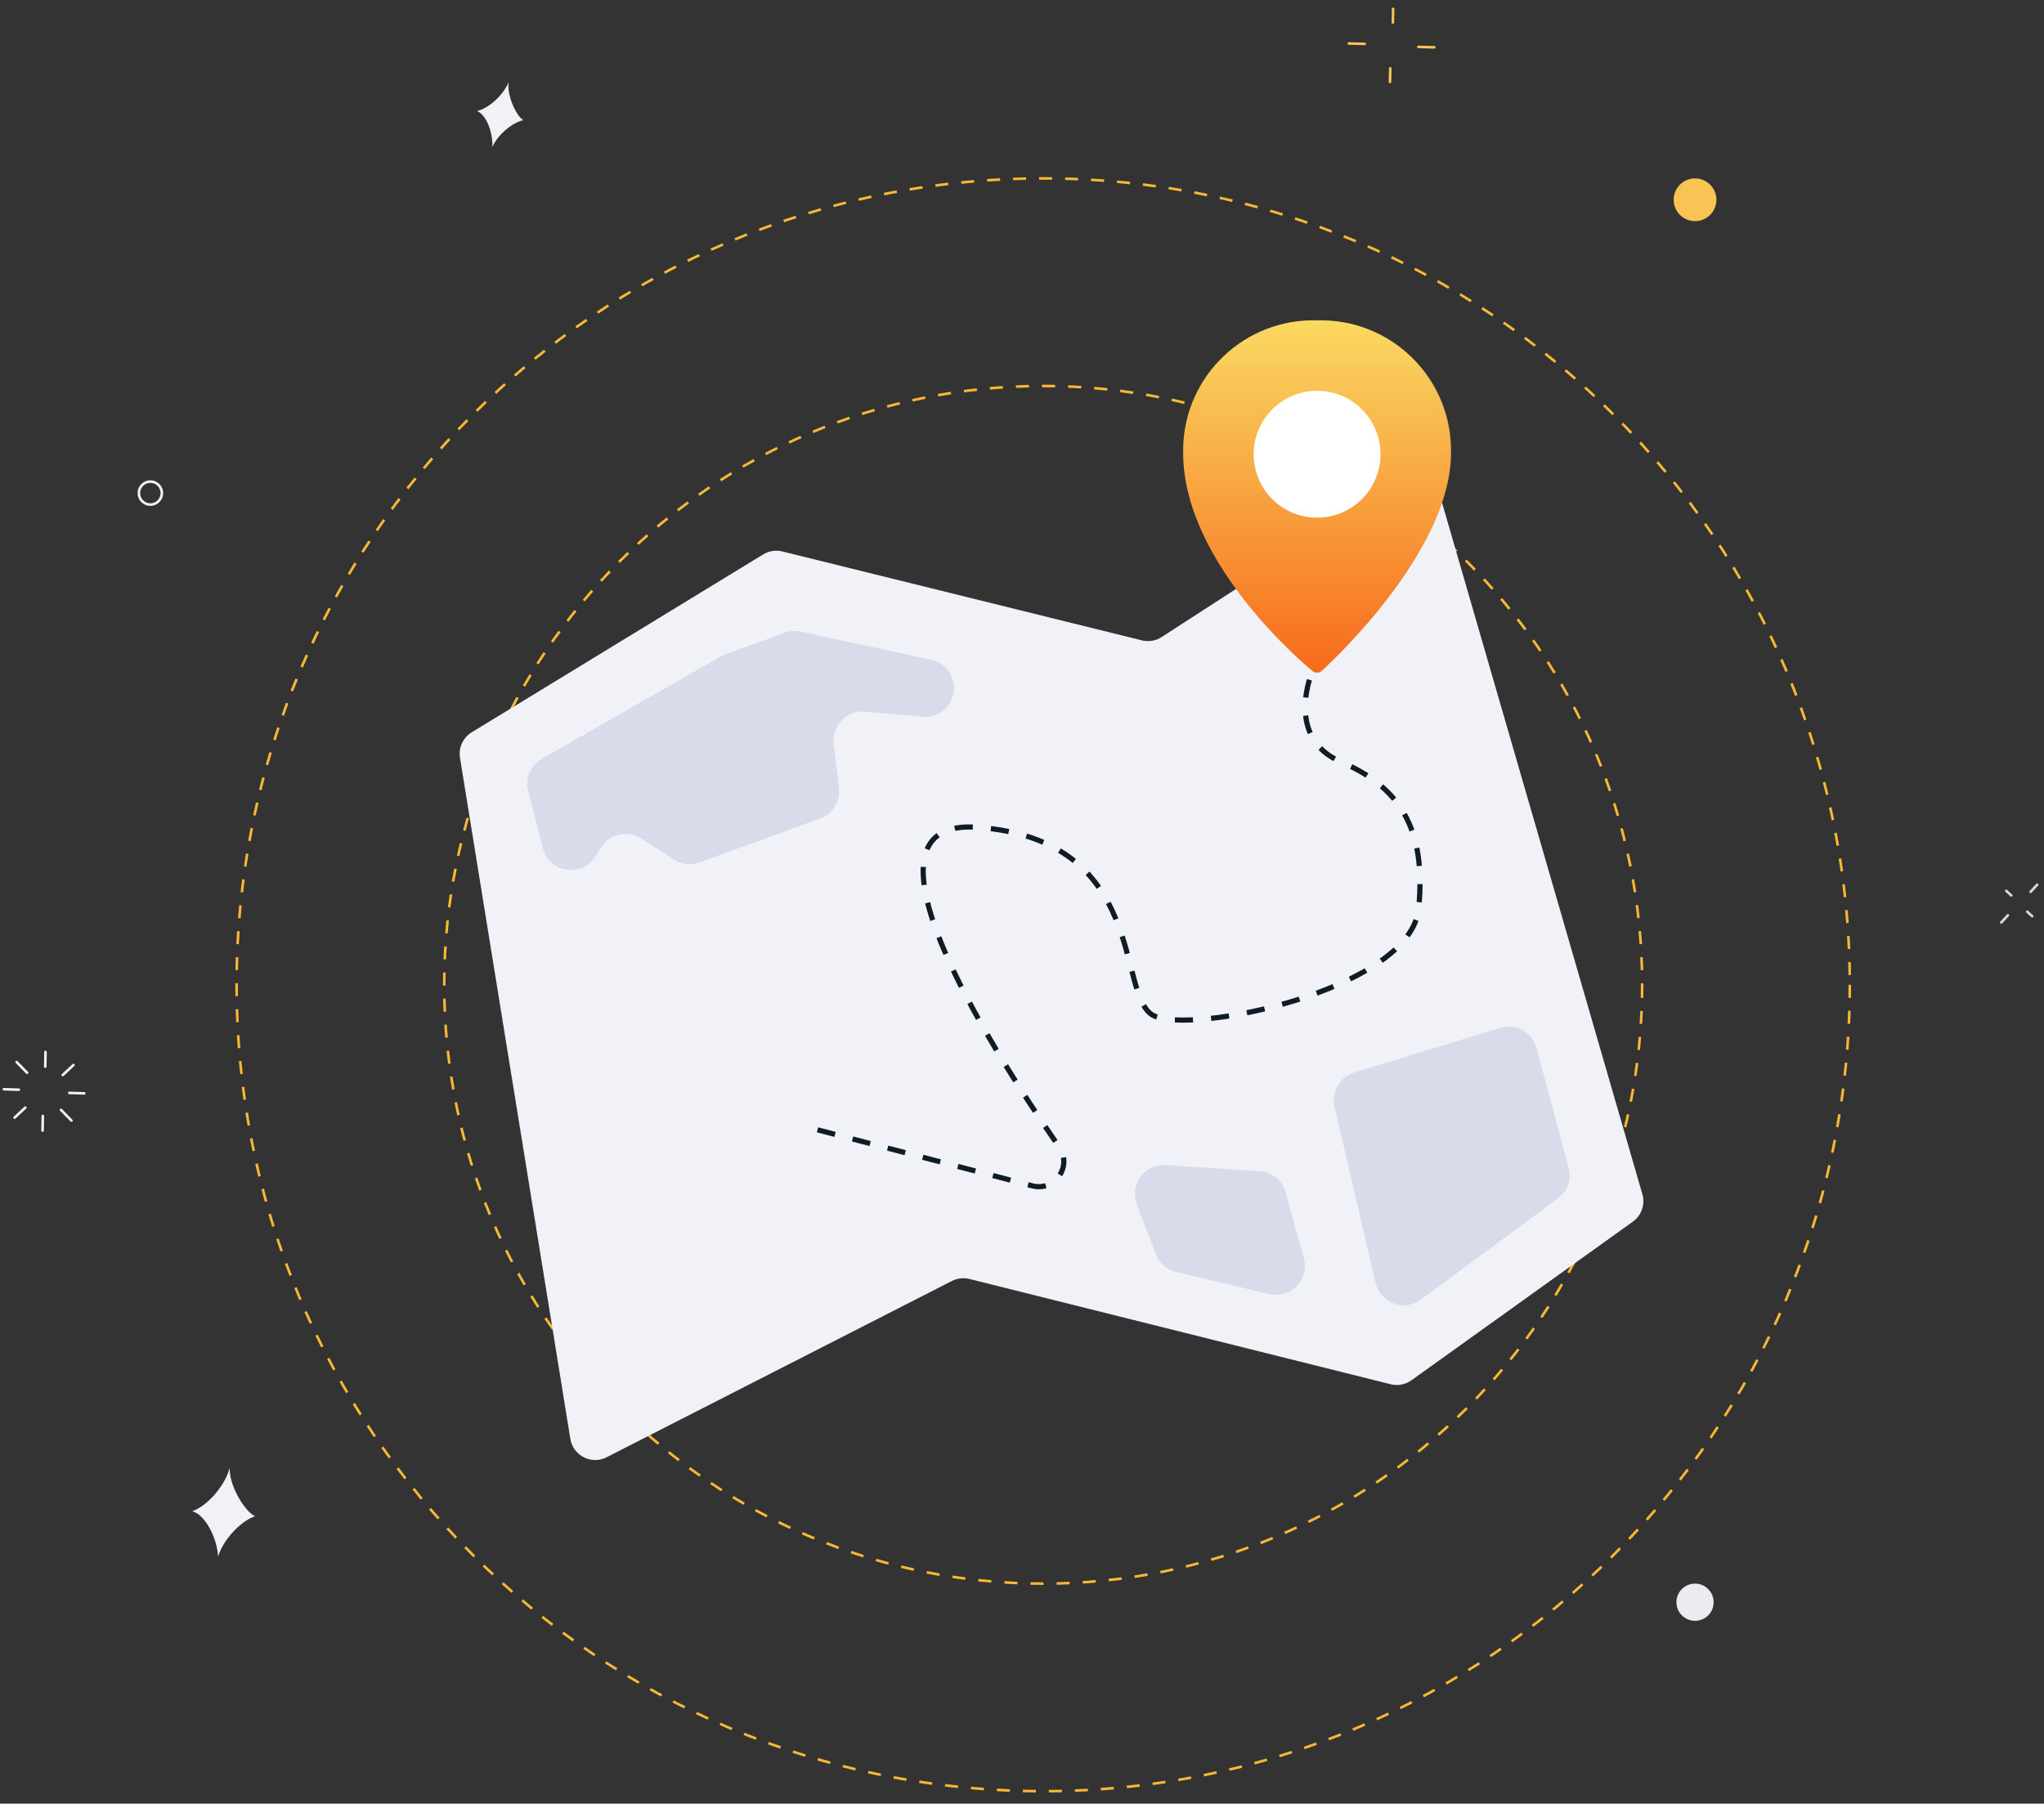 <svg width="690" height="609" viewBox="0 0 690 609" fill="none" xmlns="http://www.w3.org/2000/svg">
<rect x="0" y="0" width="690" height="609" fill="#333333" stroke="none"/>
<g id="Enabble Location">
<path id="Stroke 1" fill-rule="evenodd" clip-rule="evenodd" d="M624.437 332.521C624.437 482.897 502.53 604.804 352.154 604.804C201.778 604.804 79.873 482.897 79.873 332.521C79.873 182.145 201.778 60.238 352.154 60.238C502.53 60.238 624.437 182.145 624.437 332.521Z" stroke="#FDB833" stroke-width="0.874" stroke-dasharray="4.39 4.39"/>
<path id="Stroke 3" fill-rule="evenodd" clip-rule="evenodd" d="M554.353 332.522C554.353 444.192 463.825 534.721 352.155 534.721C240.481 534.721 149.958 444.192 149.958 332.522C149.958 220.851 240.481 130.323 352.155 130.323C463.825 130.323 554.353 220.851 554.353 332.522Z" stroke="#FDB833" stroke-width="0.874" stroke-dasharray="4.41 4.41"/>
<path id="Stroke 5" d="M28.435 369.181L23.38 369.026" stroke="#F1F2F7" stroke-width="0.874" stroke-linecap="round"/>
<path id="Stroke 7" d="M24.808 359.596L21.183 362.983" stroke="#F1F2F7" stroke-width="0.874" stroke-linecap="round"/>
<path id="Stroke 9" d="M15.359 355.219L15.283 360.161" stroke="#F1F2F7" stroke-width="0.874" stroke-linecap="round"/>
<path id="Stroke 11" d="M5.62 358.612L9.14 362.217" stroke="#F1F2F7" stroke-width="0.874" stroke-linecap="round"/>
<path id="Stroke 13" d="M1.296 367.79L6.349 367.945" stroke="#F1F2F7" stroke-width="0.874" stroke-linecap="round"/>
<path id="Stroke 15" d="M4.922 377.375L8.55 373.989" stroke="#F1F2F7" stroke-width="0.874" stroke-linecap="round"/>
<path id="Stroke 17" d="M14.373 381.754L14.449 376.811" stroke="#F1F2F7" stroke-width="0.874" stroke-linecap="round"/>
<path id="Stroke 19" d="M24.112 378.359L20.591 374.755" stroke="#F1F2F7" stroke-width="0.874" stroke-linecap="round"/>
<path id="Stroke 21" d="M687.704 298.716L685.482 301.122" stroke="#D2D8DF" stroke-width="0.874" stroke-linecap="round"/>
<path id="Stroke 23" d="M677.272 300.806L678.948 302.352" stroke="#D2D8DF" stroke-width="0.874" stroke-linecap="round"/>
<path id="Stroke 25" d="M675.58 311.469L677.802 309.063" stroke="#D2D8DF" stroke-width="0.874" stroke-linecap="round"/>
<path id="Stroke 27" d="M686.01 309.378L684.337 307.833" stroke="#D2D8DF" stroke-width="0.874" stroke-linecap="round"/>
<path id="Stroke 29" d="M484.188 15.978L478.812 15.834" stroke="#FAC454" stroke-width="0.874" stroke-linecap="round"/>
<path id="Stroke 31" d="M470.279 3L470.197 7.594" stroke="#FAC454" stroke-width="0.874" stroke-linecap="round"/>
<path id="Stroke 33" d="M455.32 14.685L460.695 14.827" stroke="#FAC454" stroke-width="0.874" stroke-linecap="round"/>
<path id="Stroke 35" d="M469.228 27.662L469.31 23.068" stroke="#FAC454" stroke-width="0.874" stroke-linecap="round"/>
<path id="Fill 37" fill-rule="evenodd" clip-rule="evenodd" d="M86.129 511.957C82.263 513.114 75.822 518.796 73.618 525.533C73.249 519.274 69.274 511.406 64.901 510.273C70.237 508.387 76.016 501.453 77.554 495.611C77.275 501.734 82.835 510.625 86.129 511.957Z" fill="#F1F2F7"/>
<path id="Fill 39" fill-rule="evenodd" clip-rule="evenodd" d="M176.696 40.582C173.713 41.109 168.427 44.782 166.202 49.609C166.467 44.916 164.187 38.711 161.029 37.489C165.166 36.544 170.072 31.88 171.722 27.661C170.985 32.2 174.356 39.304 176.696 40.582Z" fill="#F1F2F7"/>
<path id="Fill 41" fill-rule="evenodd" clip-rule="evenodd" d="M572.043 74.664C568.058 74.577 564.9 71.279 564.989 67.297C565.076 63.315 568.373 60.156 572.353 60.243C576.338 60.329 579.496 63.627 579.41 67.609C579.321 71.592 576.026 74.75 572.043 74.664Z" fill="#FAC454"/>
<path id="Fill 43" fill-rule="evenodd" clip-rule="evenodd" d="M572.061 547.276C568.596 547.203 565.847 544.33 565.92 540.865C565.993 537.397 568.866 534.647 572.334 534.721C575.802 534.797 578.552 537.667 578.476 541.135C578.4 544.6 575.53 547.352 572.061 547.276Z" fill="#EBECEF"/>
<path id="Stroke 45" fill-rule="evenodd" clip-rule="evenodd" d="M50.675 170.382C48.529 170.335 46.826 168.559 46.874 166.41C46.918 164.264 48.697 162.564 50.843 162.609C52.989 162.656 54.691 164.432 54.647 166.578C54.6 168.727 52.821 170.429 50.675 170.382Z" stroke="#F1F2F7" stroke-width="0.874" stroke-linecap="round"/>
<path id="Fill 47" fill-rule="evenodd" clip-rule="evenodd" d="M469.31 155.334C469.31 169.147 458.111 180.343 444.302 180.343C430.487 180.343 419.293 169.147 419.293 155.334C419.293 141.522 430.487 130.323 444.302 130.323C458.111 130.323 469.31 141.522 469.31 155.334Z" fill="white"/>
<path id="Fill 49" fill-rule="evenodd" clip-rule="evenodd" d="M192.536 485.85L155.279 255.867C154.725 252.462 156.291 249.062 159.235 247.267L257.641 187.199C259.577 186.019 261.902 185.659 264.1 186.202L385.488 216.225C387.762 216.786 390.168 216.382 392.135 215.11L473.34 162.565C478.115 159.475 484.521 161.865 486.1 167.329L554.424 403.231C555.424 406.686 554.138 410.396 551.218 412.492L476.457 466.07C474.429 467.52 471.871 468.008 469.455 467.405L327.253 431.855C325.265 431.359 323.161 431.598 321.337 432.529L204.774 492.052C199.648 494.667 193.46 491.532 192.536 485.85Z" fill="#F1F2F7"/>
<path id="Fill 51" fill-rule="evenodd" clip-rule="evenodd" d="M444.611 174.791C432.785 174.791 423.199 165.202 423.199 153.376C423.199 141.55 432.785 131.961 444.611 131.961C456.44 131.961 466.026 141.55 466.026 153.376C466.026 165.202 456.44 174.791 444.611 174.791ZM444.611 108.167C420.336 107.479 400.1 126.601 399.412 150.876C399.394 151.566 399.391 152.258 399.404 152.948C399.404 190.447 441.279 225.139 443.042 226.566C443.931 227.33 445.243 227.33 446.135 226.566C447.99 224.903 489.82 186.735 489.82 152.948C490.276 128.666 470.966 108.613 446.683 108.159C445.993 108.146 445.303 108.148 444.611 108.167Z" fill="url(#paint0_linear_423_334)"/>
<path id="Stroke 53" d="M275.962 381.49L348.442 400.399C356.068 402.388 362.068 393.838 357.587 387.356C332.568 351.174 285.74 276.184 329.8 279.332C387.782 283.474 376.738 335.837 389.162 342.789C401.589 349.739 476.136 334.214 478.896 306.775C481.658 279.332 471.996 265.528 452.667 257.245C433.34 248.961 443.042 226.567 443.042 226.567" stroke="#0E1D25" stroke-width="1.749" stroke-dasharray="6.12"/>
<path id="Fill 55" fill-rule="evenodd" clip-rule="evenodd" d="M183.27 286.406L178.309 267.116C177.212 262.856 179.101 258.388 182.923 256.203L243.382 221.655C243.86 221.382 244.356 221.151 244.87 220.962L264.91 213.63C266.644 212.995 268.525 212.864 270.333 213.255L314.306 222.77C317.829 223.531 320.644 226.17 321.633 229.633C323.52 236.233 318.191 242.666 311.357 242.044L292.012 240.286C285.824 239.722 280.69 245.006 281.43 251.176L283.211 266.022C283.751 270.524 281.123 274.805 276.865 276.361L236.218 291.207C233.353 292.251 230.168 291.899 227.6 290.257L216.453 283.127C211.902 280.212 205.849 281.55 202.948 286.109L200.97 289.218C196.382 296.427 185.4 294.683 183.27 286.406Z" fill="#D8DBEA"/>
<path id="Fill 57" fill-rule="evenodd" clip-rule="evenodd" d="M450.488 373.707L464.366 433.187C465.961 440.024 474.038 442.996 479.684 438.822L525.89 404.668C529.122 402.284 530.56 398.162 529.518 394.282L518.678 353.882C517.246 348.541 511.671 345.453 506.388 347.072L457.141 362.148C452.227 363.651 449.321 368.704 450.488 373.707Z" fill="#D8DBEA"/>
<path id="Fill 59" fill-rule="evenodd" clip-rule="evenodd" d="M393.478 393.405L425.171 395.435C429.321 395.703 432.85 398.567 433.959 402.579L440.119 424.83C442.102 431.99 435.686 438.653 428.455 436.94L397.085 429.51C393.947 428.768 391.376 426.522 390.219 423.513L383.737 406.658C381.182 400.01 386.371 392.951 393.478 393.405Z" fill="#D8DBEA"/>
</g>
<defs>
<linearGradient id="paint0_linear_423_334" x1="399.396" y1="108.149" x2="399.396" y2="227.139" gradientUnits="userSpaceOnUse">
<stop stop-color="#FAD961"/>
<stop offset="1" stop-color="#F76B1C"/>
</linearGradient>
</defs>
</svg>
